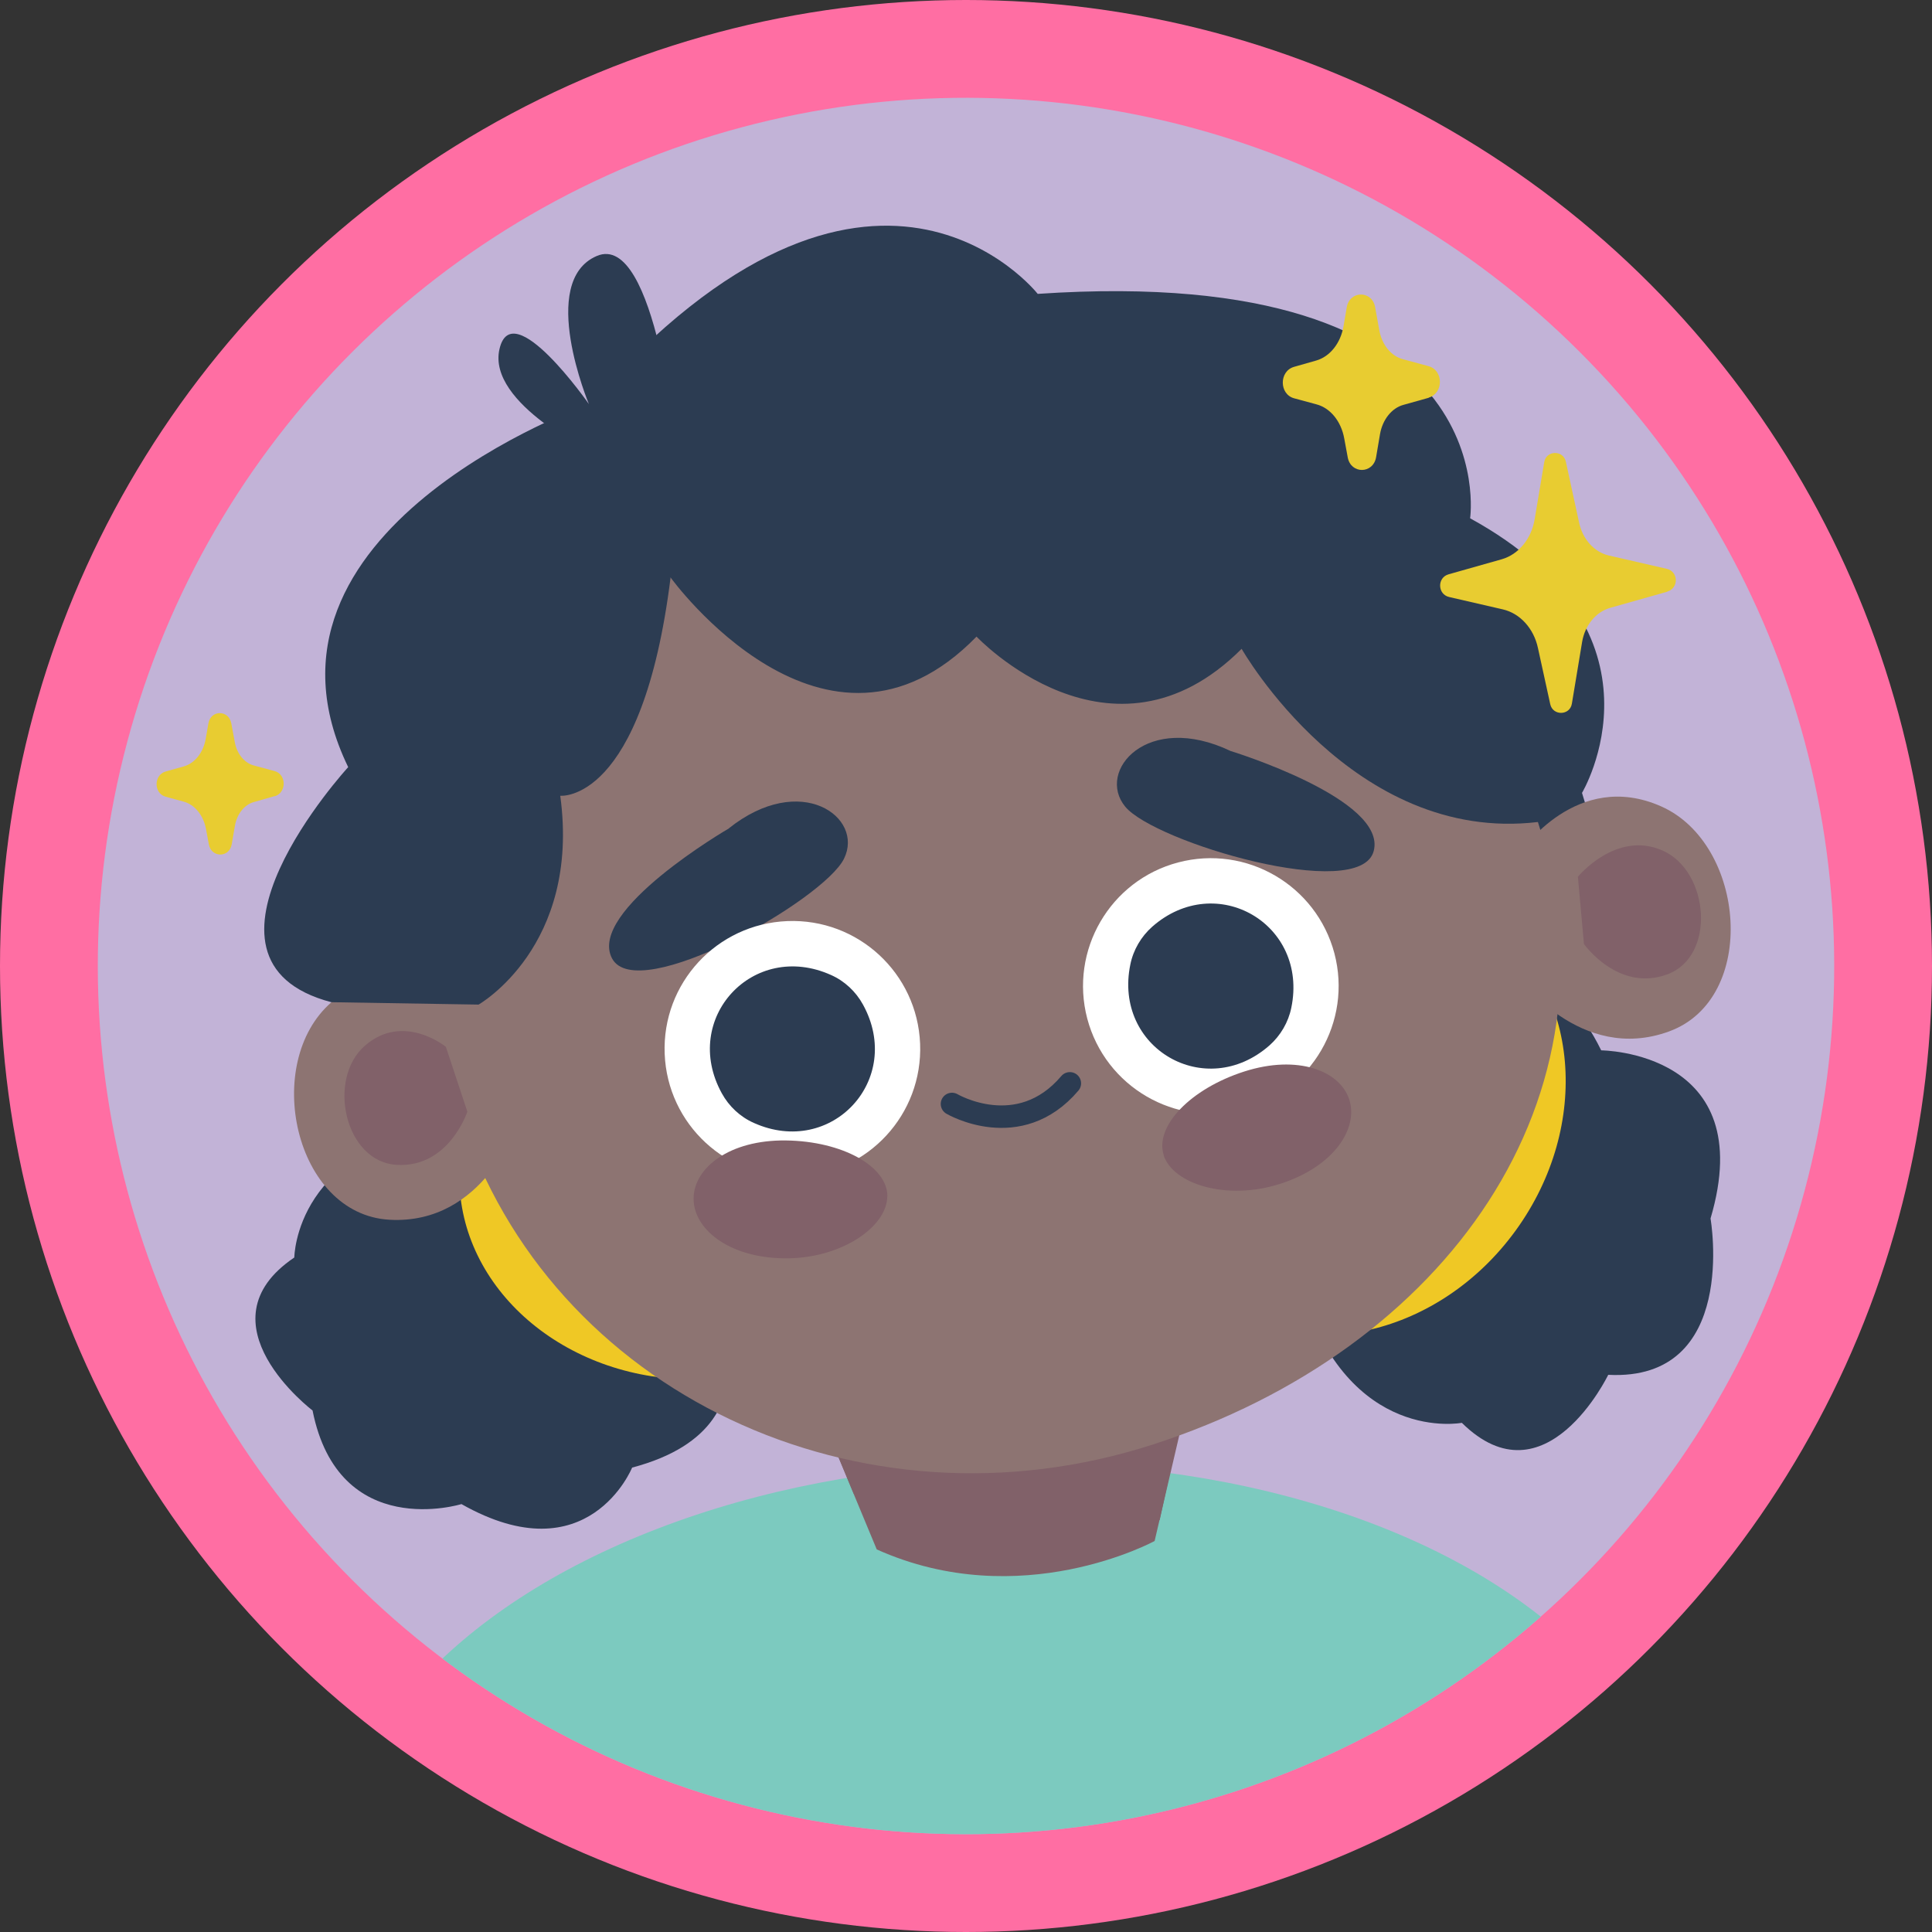 <?xml version="1.0" encoding="UTF-8"?>
<svg id="Camada_2" xmlns="http://www.w3.org/2000/svg" xmlns:xlink="http://www.w3.org/1999/xlink" viewBox="0 0 137.66 137.66">
  <rect x="0" y="0" width="137.66" height="137.66" fill="#333333" stroke="none"/>
  <defs>
    <style>
      .cls-1 {
        fill: #fff;
      }

      .cls-2 {
        fill: #e8cc31;
      }

      .cls-3 {
        fill: #ff6ea3;
      }

      .cls-4 {
        fill: #c2b3d7;
      }

      .cls-5 {
        fill: #2c3c52;
      }

      .cls-6 {
        fill: #7ccabf;
      }

      .cls-7, .cls-8 {
        fill: none;
      }

      .cls-9 {
        fill: #8d7472;
      }

      .cls-10 {
        fill: #efc825;
      }

      .cls-8 {
        stroke: #2c3c52;
        stroke-linecap: round;
        stroke-miterlimit: 10;
        stroke-width: 1.6px;
      }

      .cls-11 {
        clip-path: url(#clippath);
      }

      .cls-12 {
        fill: #816169;
      }
    </style>
    <clipPath id="clippath">
      <circle class="cls-7" cx="68.83" cy="68.83" r="61.86" transform="translate(-28.51 68.83) rotate(-45)"/>
    </clipPath>
  </defs>
  <g id="OBJECTS">
    <g>
      <circle class="cls-3" cx="68.83" cy="68.83" r="68.83"/>
      <g class="cls-11">
        <circle class="cls-4" cx="68.83" cy="68.83" r="61.86" transform="translate(-28.51 68.83) rotate(-45)"/>
        <ellipse class="cls-6" cx="71.5" cy="133.35" rx="47.83" ry="29.05" transform="translate(-4.03 2.24) rotate(-1.75)"/>
        <path class="cls-12" d="M85.06,97.84l-2.79,11.96s-9.54,5.21-19.8.6l-3.17-7.63,25.75-4.93Z"/>
        <path class="cls-12" d="M60.84,106.45l-1.53-3.68,25.28-3.51-1.96,9.05c-7.49,1.24-14.82.41-21.79-1.87Z"/>
        <g>
          <path class="cls-5" d="M30.19,79.5c6.07,18.81,29.22,28.17,51.72,20.91,22.5-7.26,36.87-25.11,30.81-43.92-6.07-18.81-29.22-28.17-51.72-20.91-22.5,7.26-36.87,25.11-30.81,43.92Z"/>
          <path class="cls-5" d="M49.87,90.92s7.01,10.52-4.83,13.65c0,0-3.12,7.72-12.16,2.6,0,0-8.74,2.71-10.61-6.67,0,0-8.22-6.23-1.3-10.9,0,0,.06-8.19,11.59-9.36"/>
          <ellipse class="cls-10" cx="49.41" cy="83.85" rx="16.68" ry="14.44"/>
          <path class="cls-5" d="M99.76,72.8s8.93-8.95,14.33,2.04c0,0,11.32.06,7.79,11.98,0,0,2.04,11.62-7.29,11.14,0,0-4.48,9.29-10.43,3.42,0,0-8.04,1.56-11.46-9.51"/>
          <ellipse class="cls-10" cx="96.31" cy="79.19" rx="16.68" ry="14.44" transform="translate(-24.32 110.73) rotate(-54.08)"/>
          <path class="cls-9" d="M32.83,79.55c6.34,19.65,28.41,30.12,49.3,23.38,20.89-6.74,33.79-24.71,27.45-44.36-6.34-19.65-28.41-30.12-49.3-23.38-20.89,6.74-33.79,24.71-27.45,44.36Z"/>
          <path class="cls-5" d="M87.68,53.51s11.18,3.42,10.2,7.13c-.98,3.71-15.64-.63-17.71-3.17-2.08-2.54,1.58-6.79,7.51-3.96Z"/>
          <path class="cls-5" d="M51.93,59.03s-10.11,5.87-8.32,9.26c1.8,3.39,15.09-4.16,16.53-7.11,1.45-2.94-3.08-6.25-8.22-2.15Z"/>
          <path class="cls-1" d="M77.47,72.58c1.29,4.86,6.27,7.76,11.13,6.48,4.86-1.29,7.76-6.27,6.48-11.13-1.29-4.86-6.27-7.76-11.13-6.48s-7.76,6.27-6.48,11.13Z"/>
          <path class="cls-5" d="M80.54,68.72c-1.23,5.96,5.35,9.78,9.91,5.77.79-.7,1.35-1.65,1.56-2.69,1.23-5.96-5.35-9.78-9.91-5.77-.79.7-1.35,1.65-1.56,2.69Z"/>
          <path class="cls-12" d="M82.91,82.31c.66,2.05,4.48,3.27,8.31,2.04,3.83-1.23,5.58-3.94,4.92-6-.66-2.05-3.66-3.23-7.49-2-3.83,1.23-6.39,3.9-5.73,5.96Z"/>
          <path class="cls-1" d="M65.56,74.37c.2,5.03-3.71,9.26-8.74,9.46-5.03.2-9.26-3.71-9.46-8.74-.2-5.03,3.71-9.26,8.74-9.46,5.03-.2,9.26,3.71,9.46,8.74Z"/>
          <path class="cls-5" d="M61.49,71.58c2.93,5.33-2.23,10.92-7.78,8.43-.97-.43-1.77-1.18-2.28-2.11-2.93-5.33,2.23-10.92,7.78-8.43.97.43,1.77,1.18,2.28,2.11Z"/>
          <path class="cls-12" d="M63.22,85.27c-.03,2.16-3.32,4.44-7.34,4.39-4.02-.05-6.49-2.13-6.46-4.29.03-2.16,2.55-4.16,6.58-4.11,4.02.05,7.26,1.85,7.23,4.01Z"/>
          <path class="cls-9" d="M108.38,60.68s3.96-5.9,9.99-3.22c6.03,2.68,6.93,13.7.56,16.03-6.36,2.33-10.77-3.94-10.77-3.94l.22-8.87Z"/>
          <path class="cls-12" d="M112.43,62.47s2.73-3.34,6.05-1.86,3.81,7.54.31,8.82c-3.5,1.28-5.93-2.17-5.93-2.17l-.43-4.79Z"/>
          <path class="cls-9" d="M34.11,71.58s-5.51-4.49-10.49-.17c-4.98,4.32-2.64,15.12,4.13,15.5,6.77.38,9.15-6.91,9.15-6.91l-2.79-8.42Z"/>
          <path class="cls-12" d="M31.77,74.59s-3.02-2.47-5.76-.09c-2.74,2.37-1.45,8.3,2.27,8.5,3.71.21,5.02-3.79,5.02-3.79l-1.53-4.62Z"/>
          <path class="cls-8" d="M67.83,78.66s4.77,2.81,8.4-1.47"/>
        </g>
        <path class="cls-5" d="M42.52,32.41s-7.84-3.62-6.93-7.54c.9-3.92,6.37,3.92,6.37,3.92,0,0-3.66-8.74.56-10.55s5.73,14.17,5.73,14.17"/>
        <path class="cls-5" d="M47.79,41.16s11.03,15.25,21.79,4.2c0,0,9.59,10.17,18.89.87,0,0,7.91,13.92,21.11,12.34l3.14-2.07s6.86-11.43-7.97-19.57c0,0,2.69-18.25-30.81-15.99,0,0-11.82-15.06-31.98,7.85,0,0-25.36,8.95-17.15,25.87,0,0-12.62,13.75-1.2,16.75l10.49.17s7.28-4.13,5.82-14.88c0,0,5.84.6,7.86-15.54Z"/>
      </g>
      <g>
        <path class="cls-2" d="M118.8,42.16l-4.07,1.15c-1.02.29-1.8,1.24-2,2.43l-.73,4.4c-.14.85-1.35.88-1.54.04l-.88-4.02c-.3-1.39-1.28-2.46-2.5-2.74l-3.82-.88c-.84-.19-.87-1.39-.04-1.62l3.78-1.07c1.2-.34,2.12-1.46,2.35-2.86l.68-4.06c.14-.85,1.35-.88,1.54-.04l.95,4.37c.26,1.18,1.08,2.08,2.11,2.32l4.13.95c.84.19.87,1.38.04,1.62Z"/>
        <path class="cls-2" d="M19.55,56.73l-1.47.42c-.67.19-1.19.84-1.34,1.68l-.23,1.33c-.17.97-1.45.97-1.63,0l-.2-1.08c-.18-.98-.8-1.75-1.59-1.96l-1.28-.35c-.87-.23-.87-1.56,0-1.8l1.28-.36c.79-.22,1.4-.99,1.57-1.98l.19-1.09c.17-.97,1.45-.97,1.63,0l.25,1.34c.15.83.68,1.48,1.35,1.66l1.48.4c.87.23.87,1.56,0,1.8Z"/>
        <path class="cls-2" d="M101.81,28.34l-1.82.51c-.83.23-1.48,1.05-1.66,2.08l-.28,1.65c-.21,1.2-1.8,1.21-2.02.01l-.25-1.35c-.22-1.22-.99-2.17-1.98-2.43l-1.59-.43c-1.07-.29-1.08-1.93-.01-2.24l1.58-.45c.98-.28,1.74-1.23,1.95-2.45l.23-1.35c.21-1.2,1.8-1.21,2.02-.01l.3,1.66c.19,1.03.84,1.83,1.67,2.05l1.84.5c1.07.29,1.08,1.93.01,2.24Z"/>
      </g>
    </g>
  </g>
</svg>